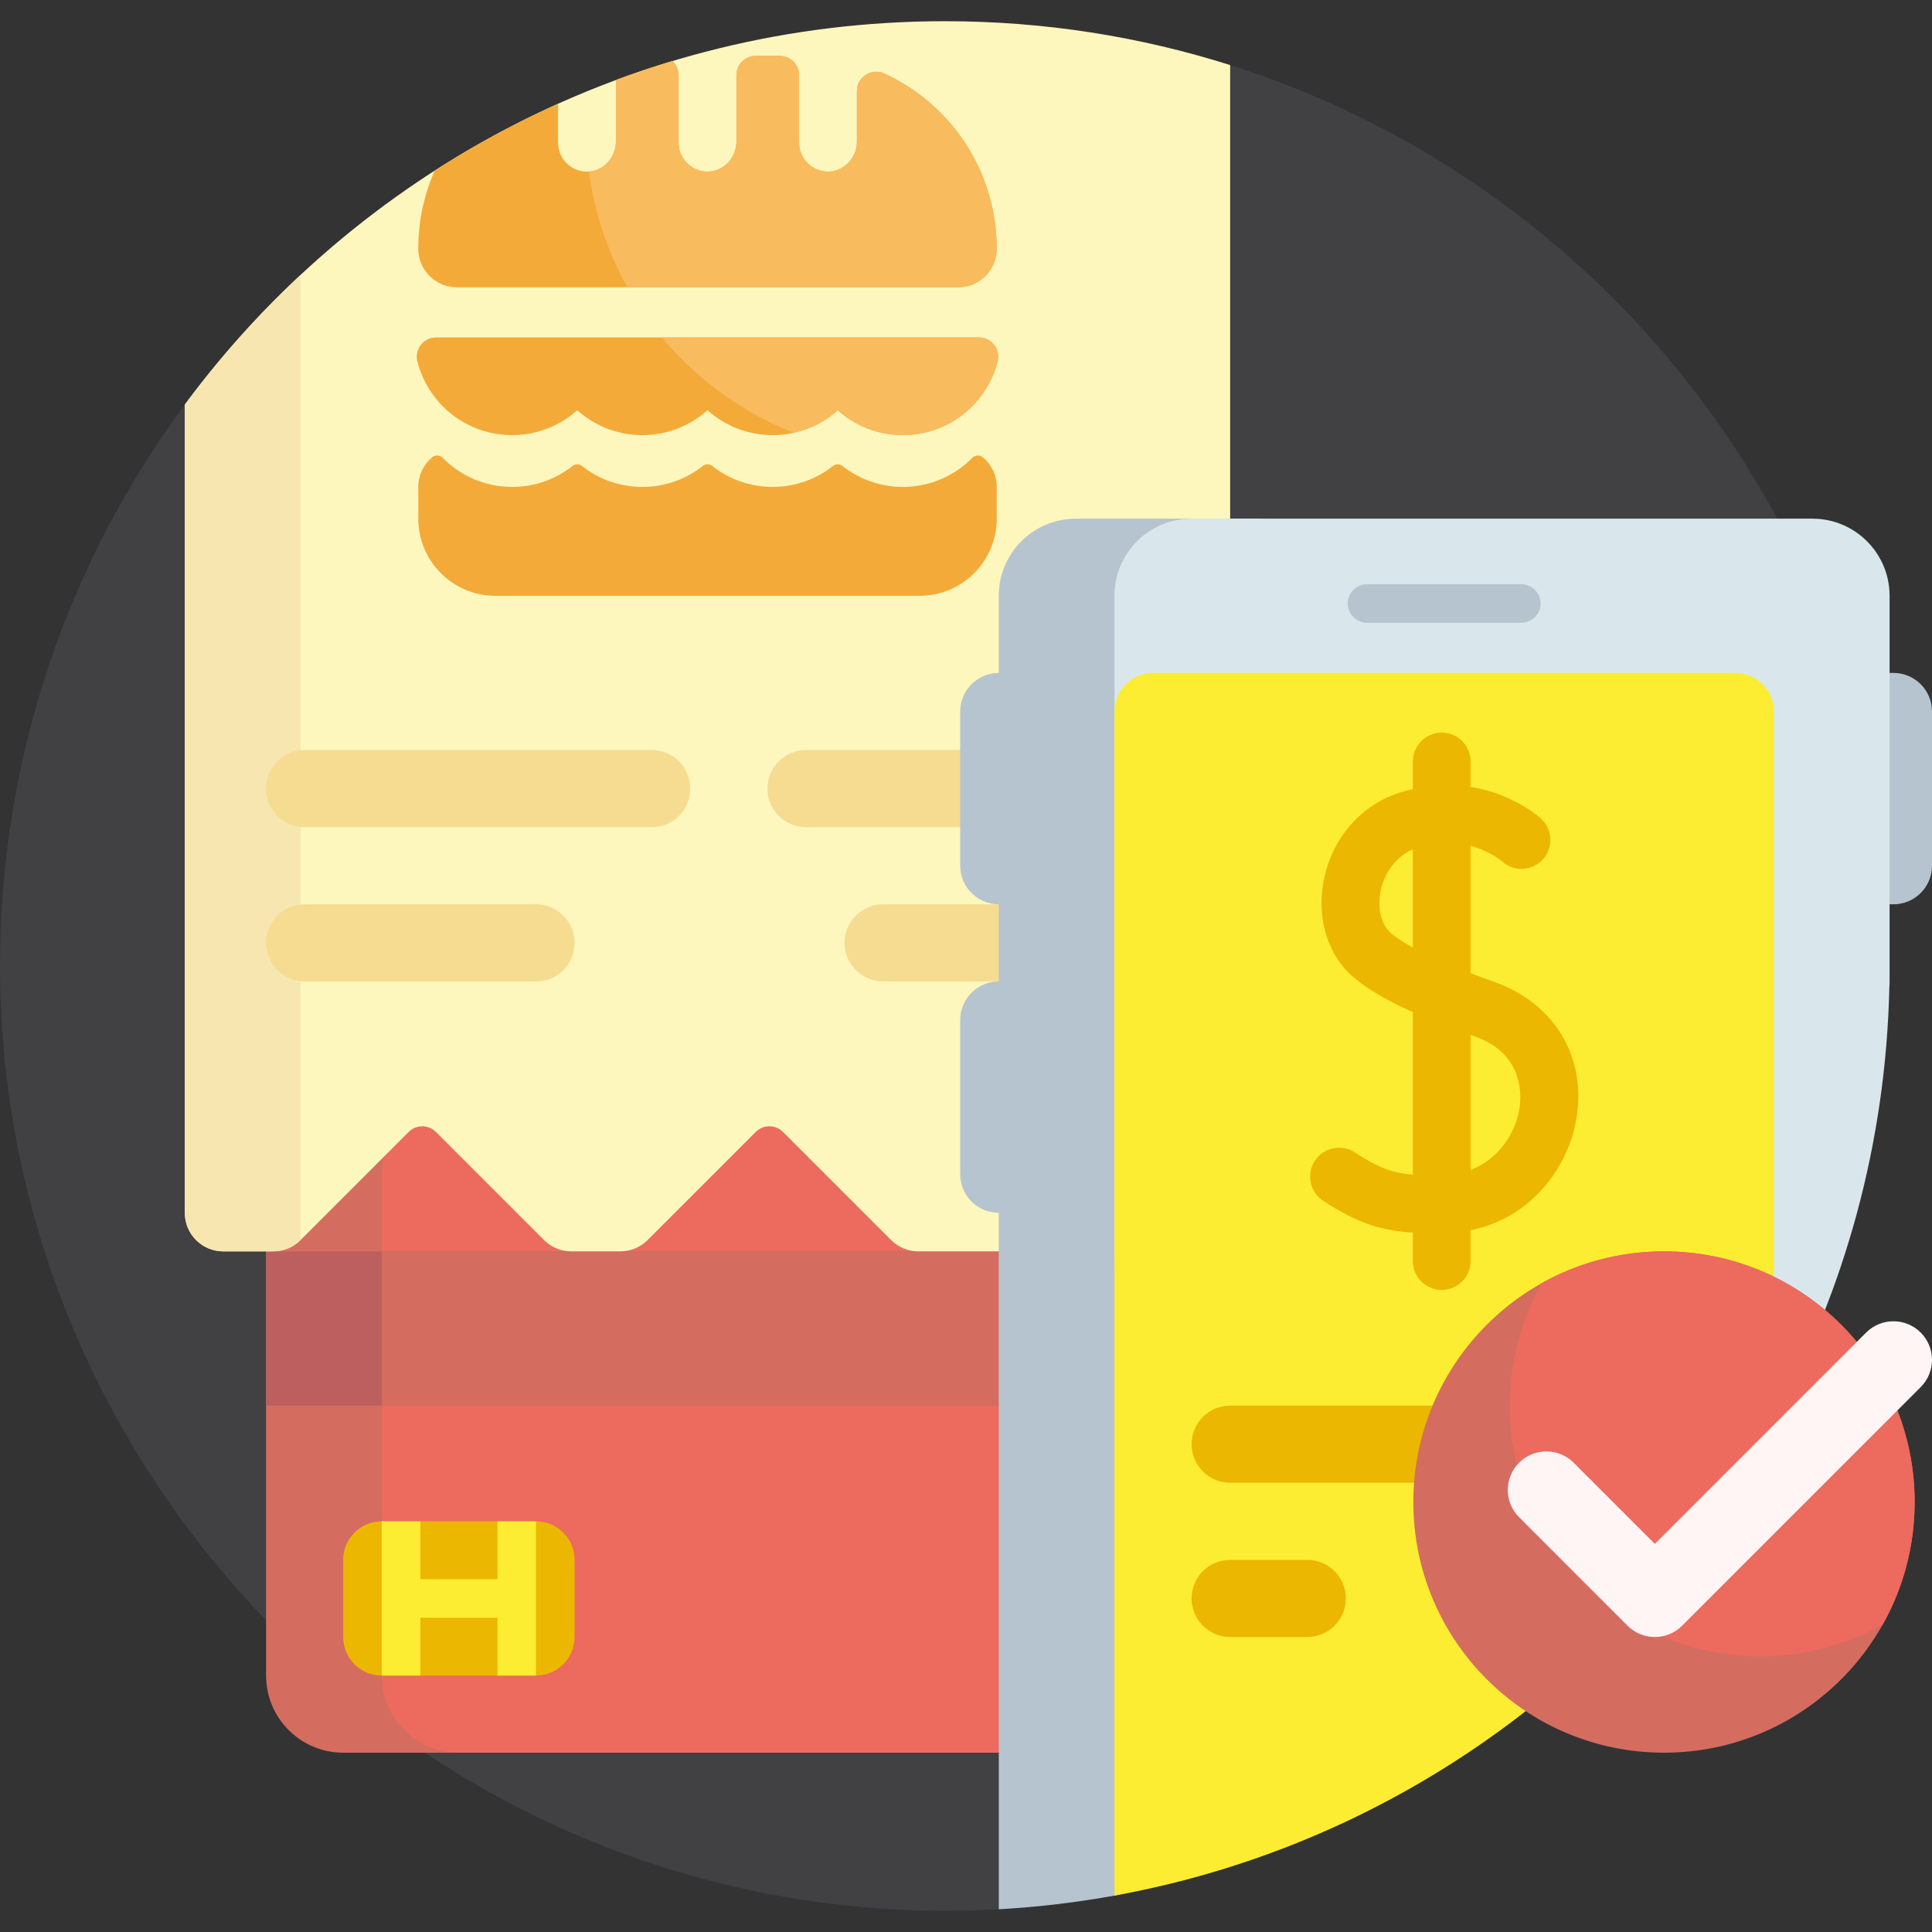 <svg id="Capa_1" enable-background="new 0 0 501 501" height="512" viewBox="0 0 501 501" width="512"
     xmlns="http://www.w3.org/2000/svg">
  <rect x="0" y="0" width="501" height="501" fill="#333333" stroke="none"/>
  <path
    d="m259.001 495.107c-3.141.177-6.298.295-9.469.353-136.058 2.468-249.504-108.827-249.532-244.907-.011-54.542 17.8-104.923 47.929-145.639l.073-.026 182.959.026c48.623 0 88.039-39.417 88.039-88.04 99.141 31.374 171 124.108 171 233.626 0 .69-148 159-231 244.607z"
    fill="#414042"/>
  <path
    d="m339 454.501h-250c-11.046 0-20-8.954-20-20v-130c0-11.046 8.954-20 20-20h250c11.046 0 20 8.954 20 20v130c0 11.045-8.954 20-20 20z"
    fill="rgb(212,109,96)"/>
  <path
    d="m339 454.501h-220c-11.046 0-20-8.954-20-20v-130c0-11.046 8.954-20 20-20h220c11.046 0 20 8.954 20 20v130c0 11.045-8.954 20-20 20z"
    fill="#ed6a5e"/>
  <path d="m359 364.501h-290v-40h290z" fill="#BD5F5F"/>
  <path d="m359 364.501h-260v-40h260z" fill="rgb(212,109,96)"/>
  <path
    d="m139 434.501h-40c-5.523 0-10-4.477-10-10v-20c0-5.523 4.477-10 10-10h40c5.523 0 10 4.477 10 10v20c0 5.522-4.477 10-10 10z"
    fill="#ecb700"/>
  <path d="m139 394.501v40h-10v-15h-20v15h-10v-40h10v15h20v-15z" fill="#fded32"/>
  <path
    d="m319 324.5h-80.865c-2.647 0-5.186-1.052-7.058-2.924l-28.038-28.038c-1.953-1.953-5.118-1.953-7.071 0l-28.038 28.038c-1.872 1.872-4.411 2.924-7.058 2.924h-12.736c-2.647 0-5.186-1.052-7.058-2.924l-28.038-28.038c-1.953-1.953-5.118-1.953-7.071 0l-28.038 28.038c-1.872 1.872-4.411 2.924-7.058 2.924h-12.963c-5.513 0-9.982-4.469-9.982-9.982v-209.604c44.629-60.311 116.284-99.414 197.072-99.414 25.792 0 50.652 3.986 74 11.374z"
    fill="#fdf7bd"/>
  <path
    d="m77.929 321.577c-1.872 1.872-4.411 2.924-7.058 2.924h-12.961c-5.513 0-9.982-4.469-9.982-9.982v-209.605c8.959-12.107 19.007-23.359 30-33.613v250.276z"
    fill="#f7e6b0"/>
  <path
    d="m258.719 93.626c-2.74 11.031-12.709 19.207-24.588 19.207-6.49 0-12.407-2.443-16.889-6.456-4.482 4.013-10.399 6.456-16.889 6.456s-12.407-2.443-16.889-6.456c-4.482 4.013-10.399 6.456-16.889 6.456s-12.407-2.443-16.889-6.456c-4.482 4.013-10.399 6.456-16.889 6.456-11.879 0-21.848-8.176-24.588-19.207-.775-3.121 1.661-6.126 4.876-6.126h140.756c3.217 0 5.653 3.006 4.878 6.126zm-3.873 24.944c-.795-.66-1.966-.595-2.691.141-4.592 4.659-10.965 7.556-18.023 7.556-5.92 0-11.363-2.033-15.675-5.436-.71-.561-1.717-.561-2.427 0-4.312 3.403-9.756 5.436-15.675 5.436s-11.363-2.033-15.675-5.436c-.71-.561-1.717-.561-2.427 0-4.312 3.403-9.756 5.436-15.675 5.436s-11.363-2.033-15.675-5.436c-.71-.561-1.717-.561-2.427 0-4.312 3.403-9.756 5.436-15.675 5.436-7.058 0-13.431-2.897-18.023-7.556-.725-.735-1.896-.8-2.691-.141-2.21 1.834-3.619 4.6-3.619 7.697v8.233c0 11.046 8.954 20 20 20h110c11.046 0 20-8.954 20-20v-8.233c-.004-3.096-1.412-5.863-3.622-7.697zm-136.382-44.07h130c5.523 0 10-4.477 10-10 0-20.156-11.931-37.516-29.113-45.426-3.331-1.533-7.137.859-7.137 4.527v13.084c0 4.106-3.164 7.688-7.269 7.811-4.247.127-7.731-3.278-7.731-7.497v-17.499c0-2.762-2.239-5-5-5h-6.25c-2.761 0-5 2.238-5 5v17.186c0 4.106-3.164 7.688-7.269 7.811-4.247.127-7.731-3.278-7.731-7.497v-17.5c0-1.448-.615-2.751-1.599-3.664-4.952 1.488-9.837 3.129-14.651 4.917v15.933c0 4.106-3.164 7.688-7.269 7.811-4.247.127-7.731-3.278-7.731-7.497v-10.101c-11.12 4.995-21.8 10.795-31.965 17.327-2.754 6.195-4.285 13.056-4.285 20.274 0 5.523 4.477 10 10 10z"
    fill="#f4aa39"/>
  <path
    d="m258.719 93.626c-2.74 11.031-12.709 19.207-24.588 19.207-6.49 0-12.407-2.443-16.889-6.456-3.181 2.847-7.083 4.904-11.401 5.859-13.399-5.275-25.135-13.855-34.203-24.736h82.205c3.215 0 5.651 3.006 4.876 6.126zm-.255-29.126c0-20.156-11.931-37.516-29.113-45.426-3.332-1.533-7.137.859-7.137 4.527v13.084c0 4.106-3.165 7.688-7.269 7.811-4.247.127-7.731-3.278-7.731-7.497v-17.499c0-2.762-2.239-5-5-5h-6.25c-2.761 0-5 2.238-5 5v17.186c0 4.106-3.165 7.688-7.269 7.811-4.247.127-7.731-3.278-7.731-7.497v-17.5c0-1.448-.615-2.751-1.599-3.664-4.952 1.488-9.837 3.129-14.651 4.917v15.933c0 4.015-3.025 7.527-6.996 7.797 1.44 10.776 4.899 20.913 9.984 30.018h85.762c5.523-.001 10-4.478 10-10.001z"
    fill="#f8bb5e"/>
  <path
    d="m179 204.5c0 5.523-4.477 10-10 10h-90c-5.523 0-10-4.477-10-10s4.477-10 10-10h90c5.523 0 10 4.477 10 10zm100 0c0-5.523-4.477-10-10-10h-60c-5.523 0-10 4.477-10 10s4.477 10 10 10h60c5.523 0 10-4.477 10-10zm-140 30h-60c-5.523 0-10 4.477-10 10s4.477 10 10 10h60c5.523 0 10-4.477 10-10s-4.477-10-10-10zm130 0h-40c-5.523 0-10 4.477-10 10s4.477 10 10 10h40c5.523 0 10-4.477 10-10s-4.477-10-10-10z"
    fill="#f5dc90"/>
  <path
    d="m501 184.5v40c0 5.523-4.477 10-10 10h-52c-5.523 0-10-4.477-10-10v-40c0-5.523 4.477-10 10-10h52c5.523 0 10 4.477 10 10zm-172-50h-50c-11.046 0-20 8.954-20 20v20c-5.523 0-10 4.477-10 10v40c0 5.523 4.477 10 10 10v20c-5.523 0-10 4.477-10 10v40c0 5.523 4.477 10 10 10v180.607c10.247-.577 20.325-1.784 30.197-3.583 11.499-2.095 19.803-12.202 19.803-23.89v-313.134c0-11.046 8.954-20 20-20z"
    fill="#B6C4CF"/>
  <path
    d="m490 154.5v100c0 .538-.021 1.071-.063 1.598-.909 40.562-11.676 78.691-30 112.086-45.305 82.57-170.937 50.155-170.937-44.028v-169.656c0-11.046 8.954-20 20-20h161c11.046 0 20 8.954 20 20z"
    fill="#D9E7EC"/>
  <path d="m399.5 156.5c0 2.761-2.239 5-5 5h-40c-2.761 0-5-2.239-5-5s2.239-5 5-5h40c2.761 0 5 2.239 5 5z"
        fill="#B6C4CF"/>
  <path
    d="m289 491.56v-307.06c0-5.523 4.477-10 10-10h151c5.523 0 10 4.477 10 10v183.569c-34.873 63.637-97.176 110.104-171 123.491z"
    fill="#fded32"/>
  <path
    d="m343.131 311.393c9.064 5.929 15.289 7.753 23.23 8.239v7.368c0 4.143 3.358 7.5 7.5 7.5s7.5-3.357 7.5-7.5v-7.979c15.997-3.274 25.342-16.528 27.423-28.911 2.695-16.035-5.69-29.976-21.363-35.516-1.992-.704-4.028-1.439-6.061-2.206v-33.019c4.945 1.288 7.882 3.775 8.149 4.008 3.047 2.757 7.752 2.549 10.543-.478 2.808-3.045 2.617-7.79-.428-10.598-.407-.375-7.175-6.475-18.265-8.235v-6.578c0-4.143-3.358-7.5-7.5-7.5s-7.5 3.357-7.5 7.5v7.135c-.974.221-1.965.482-2.972.785-10.336 3.114-18.06 11.957-20.155 23.077-1.913 10.15 1.347 19.945 8.508 25.562 3.721 2.918 8.323 5.591 14.619 8.406v42.151c-5.474-.443-9.018-1.841-15.018-5.766-3.468-2.268-8.116-1.297-10.382 2.171s-1.294 8.116 2.172 10.384zm17.869-69.148c-2.696-2.114-3.883-6.425-3.025-10.981.761-4.038 3.358-8.869 8.386-11.001v25.464c-2.01-1.117-3.826-2.277-5.361-3.482zm21.422 26.492c12.914 4.564 12.121 15.61 11.57 18.887-1.056 6.281-5.345 12.95-12.631 15.772v-35.036c.351.125.704.25 1.061.377zm36.578 105.764c0 5.523-4.477 10-10 10h-90c-5.523 0-10-4.477-10-10s4.477-10 10-10h90c5.523 0 10 4.477 10 10zm-70 40c0 5.523-4.477 10-10 10h-20c-5.523 0-10-4.477-10-10s4.477-10 10-10h20c5.523 0 10 4.477 10 10z"
    fill="#ecb700"/>
  <path d="m496.5 389.501c0 35.899-29.102 65-65 65s-65-29.102-65-65 29.102-65 65-65 65 29.101 65 65z" fill="rgb(212,109,96)"/>
  <path
    d="m496.5 389.501c0 11.526-3 22.351-8.262 31.738-9.386 5.262-20.212 8.262-31.738 8.262-35.898 0-65-29.102-65-65 0-11.526 3-22.351 8.262-31.738 9.386-5.262 20.212-8.262 31.738-8.262 35.898-.001 65 29.101 65 65z"
    fill="#ed6a5e"/>
  <path
    d="m498.071 359.697-61.875 61.875c-1.953 1.953-4.512 2.929-7.071 2.929s-5.119-.976-7.071-2.929l-28.125-28.125c-3.905-3.905-3.905-10.237 0-14.143 3.905-3.905 10.237-3.905 14.143 0l21.053 21.054 54.804-54.804c3.905-3.905 10.237-3.905 14.143 0s3.904 10.238-.001 14.143z"
    fill="#fff5f5"/>
</svg>
